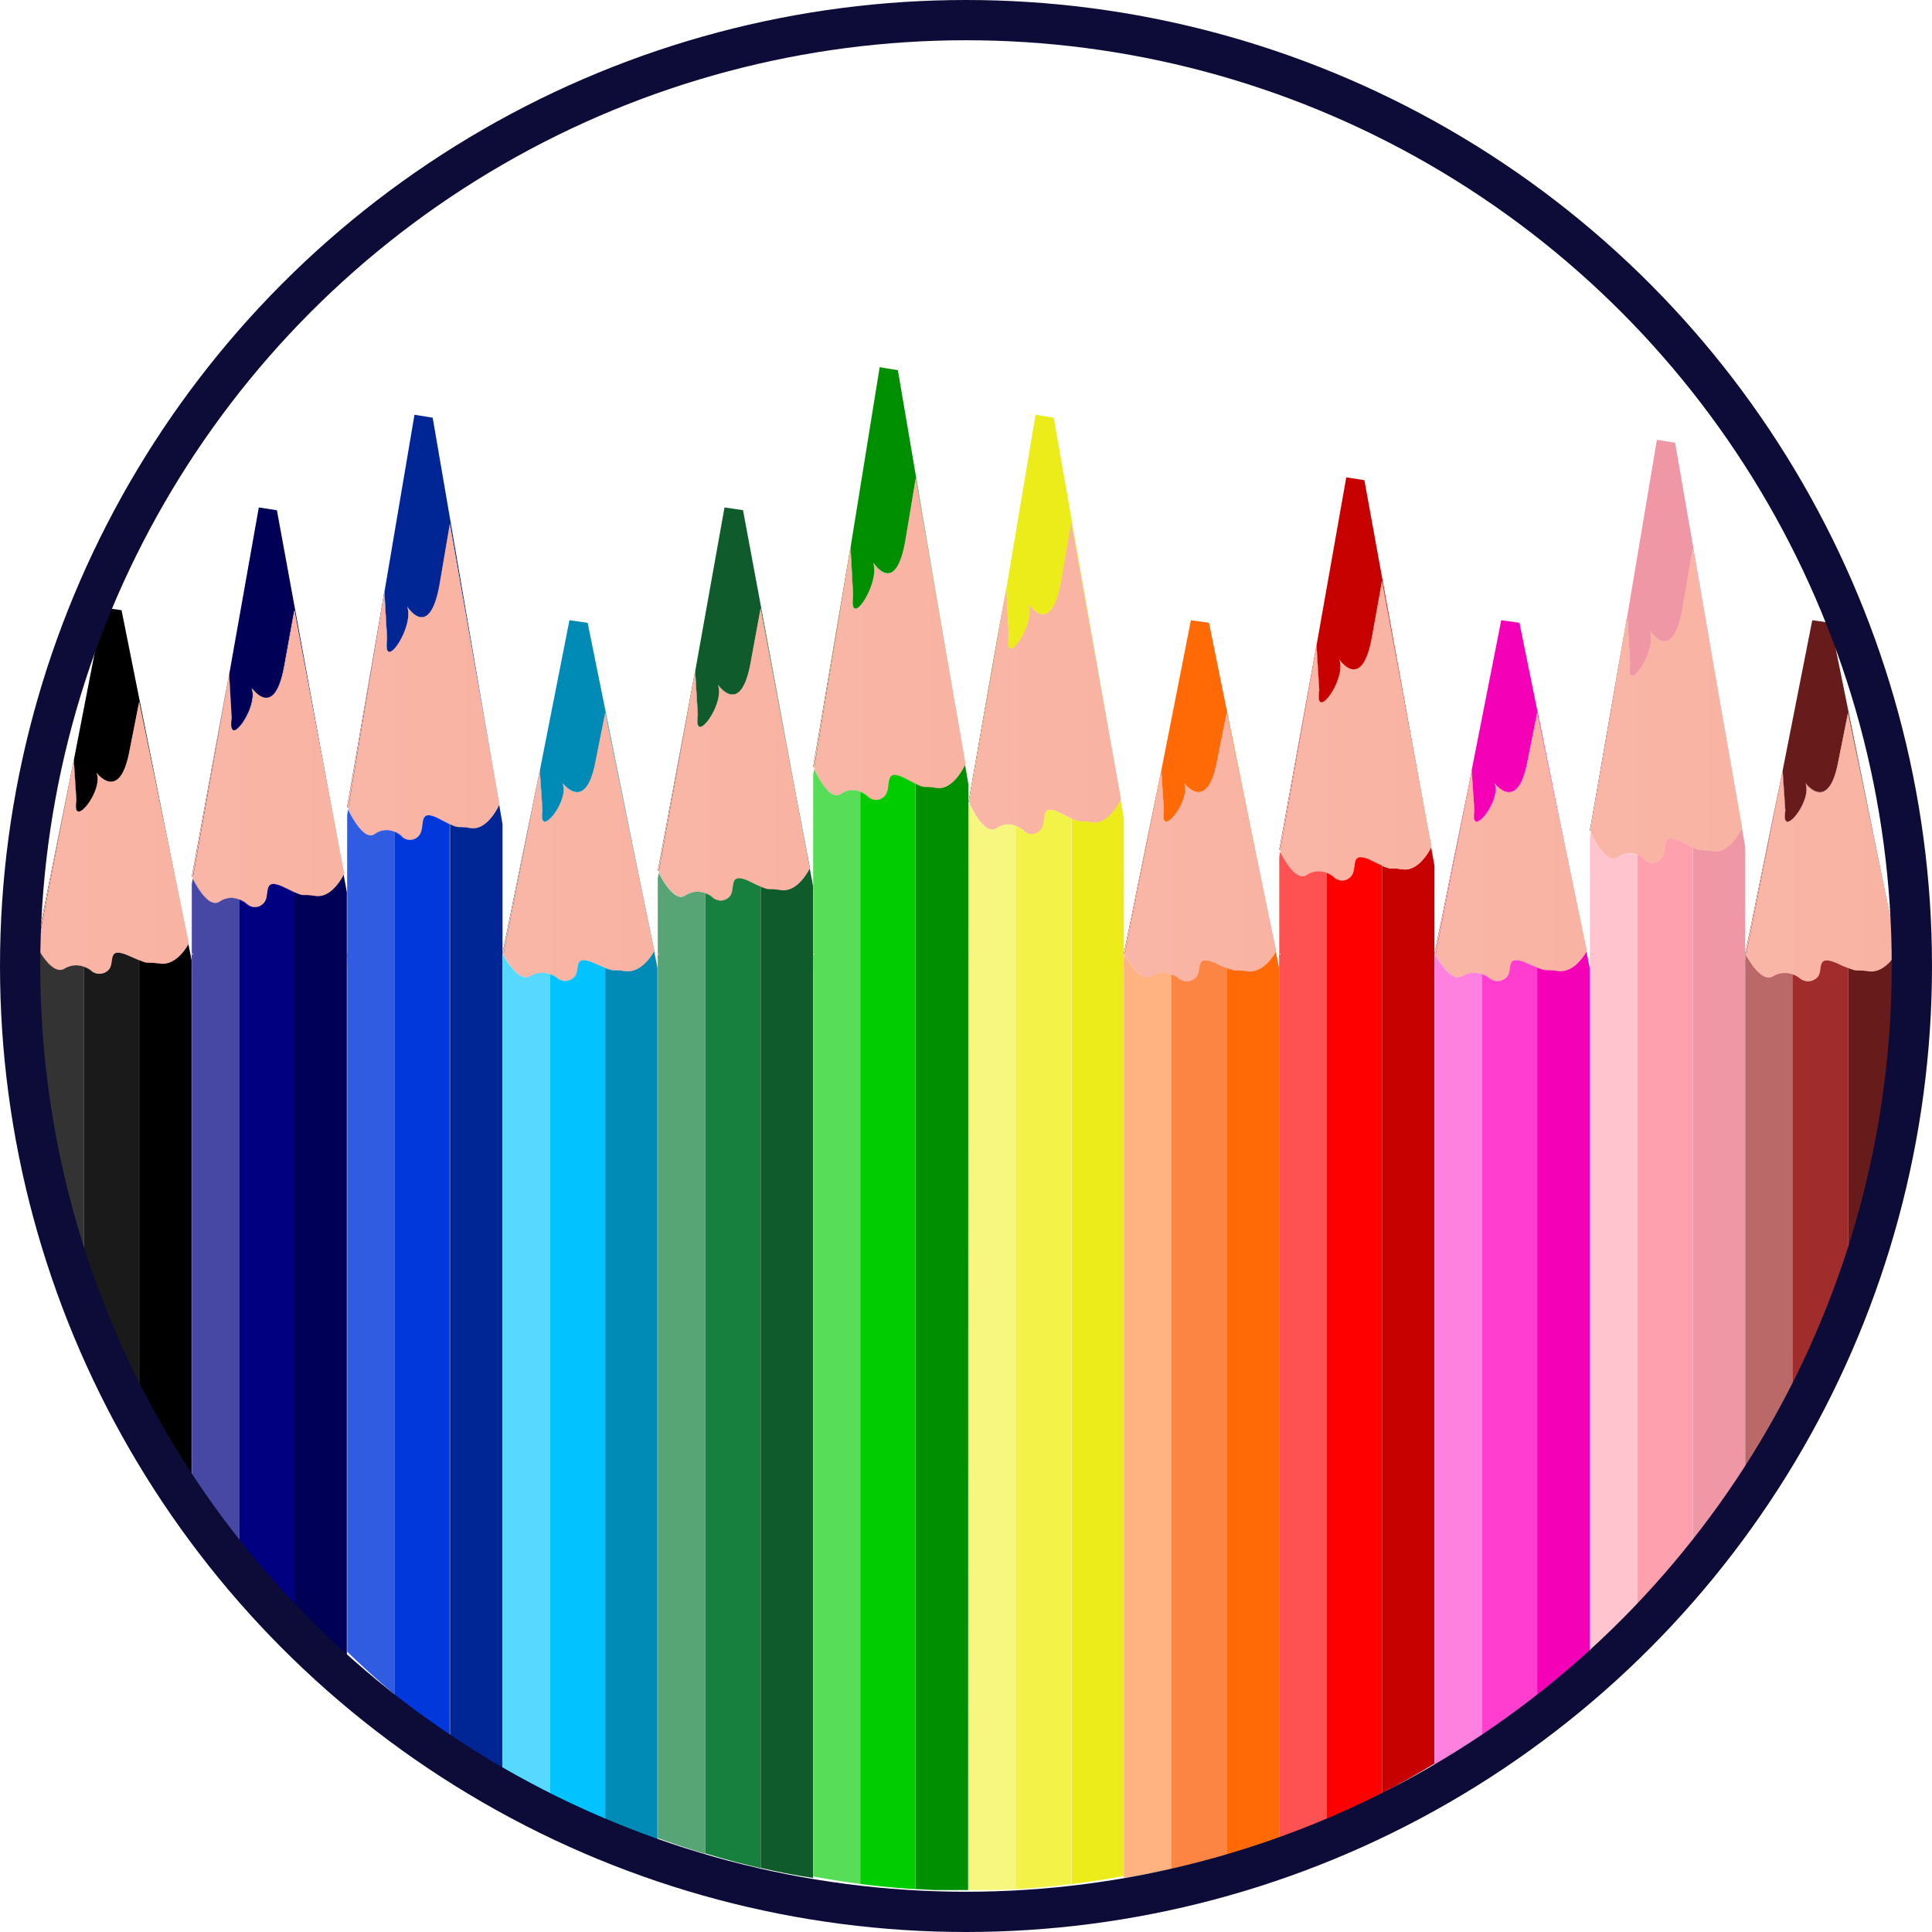 <svg xmlns="http://www.w3.org/2000/svg" xmlns:xlink="http://www.w3.org/1999/xlink" viewBox="0 0 192 192"><defs><style>.cls-1{fill:#333;}.cls-2{fill:#1a1a1a;}.cls-3{fill:url(#Degradado_sin_nombre_244);}.cls-4{fill:url(#Degradado_sin_nombre_244-2);}.cls-5{fill:url(#Degradado_sin_nombre_244-3);}.cls-6{fill:#000057;}.cls-7{fill:#4747a4;}.cls-8{fill:navy;}.cls-9{fill:url(#Degradado_sin_nombre_244-4);}.cls-10{fill:url(#Degradado_sin_nombre_244-5);}.cls-11{fill:url(#Degradado_sin_nombre_244-6);}.cls-12{fill:#002695;}.cls-13{fill:#2f5ce1;}.cls-14{fill:#0038db;}.cls-15{fill:url(#Degradado_sin_nombre_244-7);}.cls-16{fill:url(#Degradado_sin_nombre_244-8);}.cls-17{fill:#008ab6;}.cls-18{fill:#57d8fe;}.cls-19{fill:#02c3ff;}.cls-20{fill:url(#Degradado_sin_nombre_244-9);}.cls-21{fill:url(#Degradado_sin_nombre_244-10);}.cls-22{fill:url(#Degradado_sin_nombre_244-11);}.cls-23{fill:#105b2c;}.cls-24{fill:#57a475;}.cls-25{fill:#17803f;}.cls-26{fill:url(#Degradado_sin_nombre_244-12);}.cls-27{fill:url(#Degradado_sin_nombre_244-13);}.cls-28{fill:url(#Degradado_sin_nombre_244-14);}.cls-29{fill:#008f00;}.cls-30{fill:#58dd58;}.cls-31{fill:#01cb01;}.cls-32{fill:url(#Degradado_sin_nombre_244-15);}.cls-33{fill:url(#Degradado_sin_nombre_244-16);}.cls-34{fill:url(#Degradado_sin_nombre_244-17);}.cls-35{fill:#edec1b;}.cls-36{fill:#f7f780;}.cls-37{fill:#f3f248;}.cls-38{fill:url(#Degradado_sin_nombre_244-18);}.cls-39{fill:url(#Degradado_sin_nombre_244-19);}.cls-40{fill:url(#Degradado_sin_nombre_244-20);}.cls-41{fill:#ff6a07;}.cls-42{fill:#ffb380;}.cls-43{fill:#fc8544;}.cls-44{fill:url(#Degradado_sin_nombre_244-21);}.cls-45{fill:url(#Degradado_sin_nombre_244-22);}.cls-46{fill:url(#Degradado_sin_nombre_244-23);}.cls-47{fill:#c70000;}.cls-48{fill:#fe5151;}.cls-49{fill:red;}.cls-50{fill:url(#Degradado_sin_nombre_244-24);}.cls-51{fill:url(#Degradado_sin_nombre_244-25);}.cls-52{fill:url(#Degradado_sin_nombre_244-26);}.cls-53{fill:#f400b6;}.cls-54{fill:#ff81df;}.cls-55{fill:#ff3ecf;}.cls-56{fill:url(#Degradado_sin_nombre_244-27);}.cls-57{fill:url(#Degradado_sin_nombre_244-28);}.cls-58{fill:url(#Degradado_sin_nombre_244-29);}.cls-59{fill:#f097a5;}.cls-60{fill:#ffc4cd;}.cls-61{fill:#fea0ae;}.cls-62{fill:url(#Degradado_sin_nombre_244-30);}.cls-63{fill:url(#Degradado_sin_nombre_244-31);}.cls-64{fill:url(#Degradado_sin_nombre_244-32);}.cls-65{fill:#671b1b;}.cls-66{fill:#ba6868;}.cls-67{fill:#a02c2c;}.cls-68{fill:url(#Degradado_sin_nombre_244-33);}.cls-69{fill:url(#Degradado_sin_nombre_244-34);}.cls-70{fill:url(#Degradado_sin_nombre_244-35);}.cls-71{fill:none;stroke:#0d0c38;stroke-miterlimit:10;stroke-width:4px;}</style><linearGradient id="Degradado_sin_nombre_244" x1="3.62" y1="84.75" x2="18.7" y2="84.75" gradientUnits="userSpaceOnUse"><stop offset="0" stop-color="#fdc3b8"/><stop offset="1" stop-color="#f1977d"/></linearGradient><linearGradient id="Degradado_sin_nombre_244-2" x1="3.62" y1="94.85" x2="18.7" y2="94.85" xlink:href="#Degradado_sin_nombre_244"/><linearGradient id="Degradado_sin_nombre_244-3" x1="-91.22" y1="83.24" x2="211.47" y2="83.24" xlink:href="#Degradado_sin_nombre_244"/><linearGradient id="Degradado_sin_nombre_244-4" x1="19.06" y1="77.03" x2="34.14" y2="77.03" xlink:href="#Degradado_sin_nombre_244"/><linearGradient id="Degradado_sin_nombre_244-5" x1="19.06" y1="94.85" x2="34.14" y2="94.85" xlink:href="#Degradado_sin_nombre_244"/><linearGradient id="Degradado_sin_nombre_244-6" x1="-75.78" y1="75.39" x2="226.9" y2="75.39" xlink:href="#Degradado_sin_nombre_244"/><linearGradient id="Degradado_sin_nombre_244-7" x1="34.5" y1="69.52" x2="49.58" y2="69.52" xlink:href="#Degradado_sin_nombre_244"/><linearGradient id="Degradado_sin_nombre_244-8" x1="-60.34" y1="67.77" x2="242.34" y2="67.77" xlink:href="#Degradado_sin_nombre_244"/><linearGradient id="Degradado_sin_nombre_244-9" x1="49.93" y1="85.66" x2="65.02" y2="85.66" xlink:href="#Degradado_sin_nombre_244"/><linearGradient id="Degradado_sin_nombre_244-10" x1="49.93" y1="94.85" x2="65.02" y2="94.85" xlink:href="#Degradado_sin_nombre_244"/><linearGradient id="Degradado_sin_nombre_244-11" x1="-44.9" y1="84.17" x2="257.78" y2="84.17" xlink:href="#Degradado_sin_nombre_244"/><linearGradient id="Degradado_sin_nombre_244-12" x1="65.37" y1="76.6" x2="80.46" y2="76.6" xlink:href="#Degradado_sin_nombre_244"/><linearGradient id="Degradado_sin_nombre_244-13" x1="65.37" y1="94.85" x2="80.46" y2="94.85" xlink:href="#Degradado_sin_nombre_244"/><linearGradient id="Degradado_sin_nombre_244-14" x1="-29.46" y1="74.99" x2="273.22" y2="74.99" xlink:href="#Degradado_sin_nombre_244"/><linearGradient id="Degradado_sin_nombre_244-15" x1="80.81" y1="65.29" x2="95.9" y2="65.29" xlink:href="#Degradado_sin_nombre_244"/><linearGradient id="Degradado_sin_nombre_244-16" x1="80.81" y1="94.85" x2="95.9" y2="94.85" xlink:href="#Degradado_sin_nombre_244"/><linearGradient id="Degradado_sin_nombre_244-17" x1="-14.02" y1="63.51" x2="288.66" y2="63.51" xlink:href="#Degradado_sin_nombre_244"/><linearGradient id="Degradado_sin_nombre_244-18" x1="96.25" y1="69.13" x2="111.33" y2="69.13" xlink:href="#Degradado_sin_nombre_244"/><linearGradient id="Degradado_sin_nombre_244-19" x1="96.25" y1="94.85" x2="111.33" y2="94.85" xlink:href="#Degradado_sin_nombre_244"/><linearGradient id="Degradado_sin_nombre_244-20" x1="1.41" y1="67.4" x2="304.1" y2="67.4" xlink:href="#Degradado_sin_nombre_244"/><linearGradient id="Degradado_sin_nombre_244-21" x1="111.69" y1="85.66" x2="126.77" y2="85.66" xlink:href="#Degradado_sin_nombre_244"/><linearGradient id="Degradado_sin_nombre_244-22" x1="111.69" y1="94.85" x2="126.77" y2="94.85" xlink:href="#Degradado_sin_nombre_244"/><linearGradient id="Degradado_sin_nombre_244-23" x1="16.85" y1="84.17" x2="319.53" y2="84.17" xlink:href="#Degradado_sin_nombre_244"/><linearGradient id="Degradado_sin_nombre_244-24" x1="127.13" y1="74.28" x2="142.21" y2="74.28" xlink:href="#Degradado_sin_nombre_244"/><linearGradient id="Degradado_sin_nombre_244-25" x1="127.13" y1="94.85" x2="142.21" y2="94.85" xlink:href="#Degradado_sin_nombre_244"/><linearGradient id="Degradado_sin_nombre_244-26" x1="32.29" y1="72.62" x2="334.97" y2="72.62" xlink:href="#Degradado_sin_nombre_244"/><linearGradient id="Degradado_sin_nombre_244-27" x1="142.56" y1="85.66" x2="157.65" y2="85.66" xlink:href="#Degradado_sin_nombre_244"/><linearGradient id="Degradado_sin_nombre_244-28" x1="142.56" y1="94.85" x2="157.65" y2="94.85" xlink:href="#Degradado_sin_nombre_244"/><linearGradient id="Degradado_sin_nombre_244-29" x1="47.73" y1="84.17" x2="350.41" y2="84.17" xlink:href="#Degradado_sin_nombre_244"/><linearGradient id="Degradado_sin_nombre_244-30" x1="158" y1="71.87" x2="173.09" y2="71.87" xlink:href="#Degradado_sin_nombre_244"/><linearGradient id="Degradado_sin_nombre_244-31" x1="158" y1="94.85" x2="173.09" y2="94.85" xlink:href="#Degradado_sin_nombre_244"/><linearGradient id="Degradado_sin_nombre_244-32" x1="63.17" y1="70.13" x2="365.85" y2="70.13" xlink:href="#Degradado_sin_nombre_244"/><linearGradient id="Degradado_sin_nombre_244-33" x1="173.44" y1="85.66" x2="188.53" y2="85.66" xlink:href="#Degradado_sin_nombre_244"/><linearGradient id="Degradado_sin_nombre_244-34" x1="173.44" y1="94.85" x2="188.53" y2="94.85" xlink:href="#Degradado_sin_nombre_244"/><linearGradient id="Degradado_sin_nombre_244-35" x1="78.61" y1="84.17" x2="381.29" y2="84.17" xlink:href="#Degradado_sin_nombre_244"/></defs><g id="Capa_2" data-name="Capa 2"><g id="Capa_1-2" data-name="Capa 1"><g id="Colores"><path d="M12.08,60.64l-1.8-.25L7.34,75.52l.26,4.06c-.5,3,2.74-1,2-2.77,0,0,2.25,3,3.24-2l1-5.06,4.87,24s-1.14,2.28-2.88,2c-1.4-.2-1,.08-2-.32v47.24q2.43,3.89,5.21,7.5V95.41Z"/><path d="M3.62,95.42l0,.08v25.79l0,0Z"/><path class="cls-1" d="M3.62,94.75v.67l.09-.48Z"/><path class="cls-1" d="M6.36,96.25c-1.06.64-2.3-1.45-2.65-2.09l-.09.49v26.28a98.29,98.29,0,0,0,4.73,11.79V96.07A2.25,2.25,0,0,0,6.36,96.25Z"/><path class="cls-2" d="M12.83,95c-2.24-1-1.49.5-2,1.26a1.23,1.23,0,0,1-1.74.25,2.53,2.53,0,0,0-.75-.43v36.65c.24.51.49,1,.75,1.52q2.16,4.33,4.73,8.42V95.42C13.59,95.33,13.28,95.19,12.83,95Z"/><polygon points="7.34 75.52 3.62 93.98 3.75 93.98 7.34 75.52"/><polygon class="cls-3" points="7.34 75.52 3.62 93.98 3.75 93.98 7.34 75.52"/><path d="M8.35,94h5.48v1.44c.95.4.59.12,2,.32,1.74.26,2.88-2,2.88-2l-4.87-24-1,5.06c-1,5-3.24,2-3.24,2,.75,1.76-2.49,5.8-2,2.77l-.26-4.06L3.75,94Z"/><path class="cls-1" d="M3.75,94.75H3.62l.09.19Z"/><path class="cls-4" d="M3.75,94.75H3.62l.09.19Z"/><path class="cls-1" d="M3.75,94l0,.18c.35.64,1.59,2.73,2.65,2.09a2.25,2.25,0,0,1,2-.18V94Z"/><path class="cls-2" d="M9.1,94V96.5a1.23,1.23,0,0,0,1.74-.25c.5-.76-.25-2.27,2-1.26.45.2.76.34,1,.43V94Z"/><path class="cls-2" d="M8.35,94v2.09a2.53,2.53,0,0,1,.75.43V94Z"/><path class="cls-5" d="M13.83,69.73l-1,5.06c-1,5-3.24,2-3.24,2,.75,1.76-2.49,5.8-2,2.77l-.26-4.06L3.75,94l0,.18c.35.64,1.59,2.73,2.65,2.09a2.25,2.25,0,0,1,2-.18,2.53,2.53,0,0,1,.75.43,1.23,1.23,0,0,0,1.74-.25c.5-.76-.25-2.27,2-1.26.45.2.76.34,1,.43.95.4.59.12,2,.32,1.74.26,2.88-2,2.88-2Z"/><polygon class="cls-6" points="19.06 95.42 19.04 95.5 19.04 96.17 19.06 96.25 19.06 95.42"/><path class="cls-6" d="M27.52,50.71l-1.8-.28L22.78,67,23,71.39c-.5,3.31,2.74-1.1,2-3,0,0,2.24,3.3,3.24-2.21l1-5.52,4.87,26.2S33,89.31,31.26,89c-1.4-.22-1,.09-2-.35v72.23q2.52,2.64,5.21,5.07V88.67Z"/><path class="cls-6" d="M19,96.17v54l0,0V96.25Z"/><path class="cls-7" d="M19.06,94.75v.67l.09-.48Z"/><path class="cls-7" d="M21.8,89.59c-1.06.7-2.3-1.58-2.65-2.28l-.09.53v60.65q2.25,3.22,4.73,6.25V89.4A2.08,2.08,0,0,0,21.8,89.59Z"/><path class="cls-8" d="M28.27,88.21c-2.24-1.1-1.49.55-2,1.38a1.16,1.16,0,0,1-1.74.27,2.26,2.26,0,0,0-.75-.46v65.34c.25.3.49.6.75.9q2.28,2.73,4.73,5.28V88.69Z"/><polygon points="22.77 66.96 19.06 87.11 19.19 87.11 22.77 66.96"/><polygon class="cls-9" points="22.77 66.96 19.06 87.11 19.19 87.11 22.77 66.96"/><path class="cls-6" d="M23.79,87.11h5.48v1.58c.95.44.59.13,2,.35,1.74.27,2.88-2.21,2.88-2.21l-4.87-26.2-1,5.52c-1,5.51-3.24,2.21-3.24,2.21.75,1.93-2.49,6.34-2,3L22.78,67,19.19,87.11Z"/><path class="cls-7" d="M19.19,94.75h-.13l.09.19Z"/><path class="cls-10" d="M19.19,94.75h-.13l.09.19Z"/><path class="cls-7" d="M19.19,87.11l0,.2c.35.7,1.59,3,2.65,2.28a2.08,2.08,0,0,1,2-.19V87.11Z"/><path class="cls-8" d="M24.54,87.11v2.75a1.16,1.16,0,0,0,1.74-.27c.5-.83-.25-2.48,2-1.38l1,.48V87.11Z"/><path class="cls-8" d="M23.79,87.11V89.4a2.26,2.26,0,0,1,.75.46V87.11Z"/><path class="cls-11" d="M29.27,60.63l-1,5.52c-1,5.51-3.24,2.21-3.24,2.21.75,1.93-2.49,6.34-2,3L22.77,67,19.19,87.11l0,.2c.35.7,1.59,3,2.65,2.28a2.08,2.08,0,0,1,2-.19,2.26,2.26,0,0,1,.75.46,1.16,1.16,0,0,0,1.74-.27c.5-.83-.25-2.48,2-1.38l1,.48c.95.44.59.13,2,.35,1.74.27,2.88-2.21,2.88-2.21Z"/><polygon class="cls-12" points="34.49 95.42 34.48 95.5 34.48 96.17 34.49 96.25 34.49 95.42"/><path class="cls-12" d="M43,41.51l-1.81-.29L38.21,58.8l.27,4.71c-.5,3.52,2.74-1.17,2-3.22,0,0,2.24,3.52,3.24-2.35l1-5.87,4.88,27.87s-1.14,2.64-2.88,2.35c-1.4-.24-1,.09-2-.37v90.83c1.71,1.25,3.45,2.43,5.22,3.56V81.9Z"/><path class="cls-12" d="M34.48,96.17V166h0V96.25Z"/><path class="cls-13" d="M34.5,94.75v.67l.09-.48Z"/><path class="cls-13" d="M37.23,82.87c-1,.75-2.29-1.68-2.64-2.42L34.5,81v83.14c1.53,1.48,3.11,2.91,4.73,4.27V82.67A2,2,0,0,0,37.23,82.87Z"/><path class="cls-14" d="M43.71,81.41c-2.24-1.18-1.5.58-2,1.46a1.13,1.13,0,0,1-1.75.3,2.18,2.18,0,0,0-.74-.5v85.76l.74.63q2.33,1.92,4.73,3.69V81.92Z"/><polygon points="38.21 58.8 34.49 80.23 34.63 80.23 38.21 58.8"/><polygon class="cls-15" points="38.21 58.8 34.49 80.23 34.63 80.23 38.21 58.8"/><path class="cls-12" d="M39.23,80.23H44.7v1.69c1,.46.6.13,2,.37,1.74.29,2.88-2.35,2.88-2.35L44.7,52.07l-1,5.87c-1,5.87-3.24,2.35-3.24,2.35.75,2.05-2.49,6.74-2,3.22l-.27-4.71L34.63,80.23Z"/><path class="cls-13" d="M34.63,94.75H34.5l.09.19Z"/><path class="cls-13" d="M34.63,80.23l0,.22c.35.74,1.59,3.17,2.64,2.42a2,2,0,0,1,2-.2V80.23Z"/><path class="cls-14" d="M40,80.23v2.94a1.13,1.13,0,0,0,1.75-.3c.49-.88-.25-2.64,2-1.46l1,.51V80.23Z"/><path class="cls-14" d="M39.23,80.23v2.44a2.18,2.18,0,0,1,.74.5V80.23Z"/><path class="cls-16" d="M44.7,52.07l-1,5.87c-1,5.87-3.24,2.35-3.24,2.35.75,2.05-2.49,6.74-2,3.22l-.27-4.71L34.63,80.23l0,.22c.35.74,1.59,3.17,2.64,2.42a2,2,0,0,1,2-.2,2.18,2.18,0,0,1,.74.5,1.13,1.13,0,0,0,1.75-.3c.49-.88-.25-2.64,2-1.46l1,.51c1,.46.6.13,2,.37,1.74.29,2.88-2.35,2.88-2.35Z"/><path class="cls-17" d="M58.4,61.89l-1.81-.25L53.65,76.56l.27,4c-.5,3,2.74-1,2-2.74,0,0,2.24,3,3.24-2l1-5L65,94.51s-1.14,2.24-2.88,2c-1.4-.2-1,.08-2-.32v84.89q2.58,1,5.22,1.89V96.17Z"/><polygon class="cls-17" points="49.93 95.42 49.92 95.5 49.92 96.17 49.93 96.25 49.93 95.42"/><path class="cls-17" d="M49.92,96.17v80.14h0V96.17Z"/><path class="cls-18" d="M49.93,94.75v.67l.1-.48Z"/><path class="cls-18" d="M52.67,97c-1.06.63-2.29-1.43-2.64-2.06l-.1.48v80.9c1.56.83,3.13,1.63,4.73,2.38V96.82A2.28,2.28,0,0,0,52.67,97Z"/><path class="cls-19" d="M59.15,95.75c-2.24-1-1.5.5-2,1.25a1.26,1.26,0,0,1-1.74.25,2.11,2.11,0,0,0-.75-.43V178.7l.75.34c1.56.72,3.13,1.39,4.73,2V96.18Z"/><polygon points="53.65 76.56 49.93 94.75 50.06 94.75 53.65 76.56"/><polygon class="cls-20" points="53.65 76.56 49.93 94.75 50.06 94.75 53.65 76.56"/><path class="cls-17" d="M54.66,94.75h5.48v1.43c1,.4.6.12,2,.32,1.74.25,2.88-2,2.88-2L60.14,70.85l-1,5c-1,5-3.24,2-3.24,2,.75,1.75-2.49,5.73-2,2.74l-.27-4L50.07,94.75Z"/><path class="cls-18" d="M50.07,94.75h-.14l.1.19Z"/><path class="cls-21" d="M50.07,94.75h-.14l.1.19Z"/><path class="cls-18" d="M50.07,94.75l0,.19c.35.63,1.58,2.69,2.64,2.06a2.28,2.28,0,0,1,2-.18V94.75Z"/><path class="cls-19" d="M55.41,94.75v2.5A1.26,1.26,0,0,0,57.15,97c.5-.75-.24-2.25,2-1.25l1,.43V94.75Z"/><path class="cls-19" d="M54.66,94.75v2.07a2.11,2.11,0,0,1,.75.43v-2.5Z"/><path class="cls-22" d="M60.14,70.85l-1,5c-1,5-3.24,2-3.24,2,.75,1.75-2.49,5.73-2,2.74l-.27-4L50.07,94.75l0,.19c.35.63,1.58,2.69,2.64,2.06a2.28,2.28,0,0,1,2-.18,2.11,2.11,0,0,1,.75.43A1.26,1.26,0,0,0,57.15,97c.5-.75-.24-2.25,2-1.25l1,.43c1,.4.6.12,2,.32,1.74.25,2.88-2,2.88-2Z"/><path class="cls-23" d="M73.84,50.7,72,50.43,69.09,66.69l.27,4.36c-.5,3.26,2.74-1.08,2-3,0,0,2.24,3.25,3.24-2.17l1-5.43,4.88,25.78s-1.14,2.44-2.89,2.17c-1.39-.22-1,.08-2-.35v97.58q2.58.6,5.21,1V88.06Z"/><polygon class="cls-23" points="65.37 95.42 65.36 95.5 65.36 96.17 65.37 96.25 65.37 95.42"/><path class="cls-23" d="M65.36,96.17V183h0V96.17Z"/><path class="cls-24" d="M65.37,94.75v.67l.1-.48Z"/><path class="cls-24" d="M68.11,89c-1.06.69-2.29-1.56-2.64-2.25l-.1.53v95.39c1.56.56,3.14,1.09,4.73,1.56V88.77A2.13,2.13,0,0,0,68.11,89Z"/><path class="cls-25" d="M74.59,87.6c-2.25-1.08-1.5.54-2,1.36a1.18,1.18,0,0,1-1.74.27,2.32,2.32,0,0,0-.75-.46v95.42l.75.22c1.56.46,3.14.87,4.73,1.24V88.07C75.35,88,75,87.82,74.59,87.6Z"/><polygon points="69.09 66.69 65.37 86.52 65.5 86.52 69.09 66.69"/><polygon class="cls-26" points="69.09 66.69 65.37 86.52 65.5 86.52 69.09 66.69"/><path class="cls-23" d="M70.1,86.52h5.48v1.55c1,.43.6.13,2,.35,1.75.27,2.89-2.17,2.89-2.17L75.58,60.47l-1,5.43c-1,5.42-3.24,2.17-3.24,2.17.75,1.9-2.49,6.24-2,3l-.27-4.36L65.5,86.52Z"/><path class="cls-24" d="M65.5,94.75h-.13l.1.19Z"/><path class="cls-27" d="M65.5,94.75h-.13l.1.19Z"/><path class="cls-24" d="M65.5,86.52l0,.19c.35.69,1.58,2.94,2.64,2.25a2.13,2.13,0,0,1,2-.19V86.52Z"/><path class="cls-25" d="M70.85,86.52v2.71A1.18,1.18,0,0,0,72.59,89c.5-.82-.25-2.44,2-1.36.44.22.76.37,1,.47V86.52Z"/><path class="cls-25" d="M70.1,86.52v2.25a2.32,2.32,0,0,1,.75.46V86.52Z"/><path class="cls-28" d="M75.58,60.47l-1,5.43c-1,5.42-3.24,2.17-3.24,2.17.75,1.9-2.49,6.24-2,3l-.27-4.36L65.5,86.52l0,.19c.35.69,1.58,2.94,2.64,2.25a2.13,2.13,0,0,1,2-.19,2.32,2.32,0,0,1,.75.46A1.18,1.18,0,0,0,72.59,89c.5-.82-.25-2.44,2-1.36.44.22.76.37,1,.47,1,.43.6.13,2,.35,1.75.27,2.89-2.17,2.89-2.17Z"/><polygon class="cls-29" points="80.81 95.42 80.8 95.5 80.8 96.17 80.81 96.25 80.81 95.42"/><path class="cls-29" d="M96.23,77.9l-7-41.11-1.81-.3L84.53,54.38l.26,4.8c-.49,3.59,2.74-1.19,2-3.28,0,0,2.24,3.58,3.23-2.39l1-6L95.9,75.91S94.75,78.59,93,78.3c-1.4-.24-1,.09-2-.38V187.74c.6,0,1.19.07,1.79.09h3.42Z"/><path class="cls-29" d="M80.79,96.17V186.7h0V96.25Z"/><path class="cls-30" d="M80.81,94.75v.67l.1-.48A1.94,1.94,0,0,1,80.81,94.75Z"/><path class="cls-30" d="M83.55,78.89c-1.06.76-2.3-1.71-2.64-2.47l-.1.58V186.48c1.57.29,3.14.54,4.73.75V78.69A2,2,0,0,0,83.55,78.89Z"/><path class="cls-31" d="M90,77.4c-2.24-1.19-1.49.6-2,1.49a1.1,1.1,0,0,1-1.74.3,2.25,2.25,0,0,0-.75-.5V187.23l.75.09c1.57.18,3.14.33,4.73.42V77.92Z"/><polygon points="80.94 76.21 84.53 54.38 80.81 76.21 80.94 76.21"/><polygon class="cls-32" points="80.94 76.21 84.53 54.38 80.81 76.21 80.94 76.21"/><path class="cls-29" d="M85.54,76.21H91v1.71c1,.47.59.14,2,.38,1.74.29,2.89-2.39,2.89-2.39L91,47.54l-1,6c-1,6-3.23,2.39-3.23,2.39.74,2.09-2.49,6.87-2,3.28l-.26-4.8L80.94,76.21Z"/><path class="cls-30" d="M80.94,94.75h-.13a1.94,1.94,0,0,0,.1.19Z"/><path class="cls-33" d="M80.94,94.75h-.13a1.94,1.94,0,0,0,.1.19Z"/><path class="cls-30" d="M83.55,78.89a2,2,0,0,1,2-.2V76.21h-4.6l0,.21C81.25,77.18,82.49,79.65,83.55,78.89Z"/><path class="cls-31" d="M86.29,76.21v3a1.1,1.1,0,0,0,1.74-.3c.5-.89-.25-2.68,2-1.49l1,.52V76.21Z"/><path class="cls-31" d="M86.29,79.19v-3h-.75v2.48A2.25,2.25,0,0,1,86.29,79.19Z"/><path class="cls-34" d="M91,47.54l-1,6c-1,6-3.23,2.39-3.23,2.39.74,2.09-2.49,6.87-2,3.28l-.26-4.8L80.94,76.21l0,.21c.34.76,1.58,3.23,2.64,2.47a2,2,0,0,1,2-.2,2.25,2.25,0,0,1,.75.5,1.1,1.1,0,0,0,1.74-.3c.5-.89-.25-2.68,2-1.49l1,.52c1,.47.59.14,2,.38,1.74.29,2.89-2.39,2.89-2.39Z"/><polygon class="cls-35" points="96.25 95.42 96.23 95.5 96.23 96.17 96.25 96.25 96.25 95.42"/><path class="cls-35" d="M104.72,41.51l-1.81-.29L100,58.56l.26,4.65c-.49,3.47,2.74-1.16,2-3.19,0,0,2.24,3.47,3.23-2.31l1-5.79,4.87,27.49s-1.14,2.6-2.88,2.31c-1.4-.23-1,.09-2-.36V187.24q2.63-.31,5.21-.81V81.34Z"/><polygon class="cls-35" points="96.23 96.17 96.23 187.83 96.25 187.83 96.25 96.25 96.23 96.17"/><path class="cls-36" d="M96.25,94.75v.67l.09-.48Z"/><path class="cls-36" d="M101,82.1a2,2,0,0,0-2,.2c-1.06.74-2.3-1.66-2.65-2.4l-.09.57V187.83h2.94l1.79-.08Z"/><path class="cls-37" d="M105.46,80.85c-2.24-1.16-1.49.58-2,1.45a1.13,1.13,0,0,1-1.74.29,2.22,2.22,0,0,0-.75-.49V187.75l.75-.05c1.58-.11,3.16-.26,4.73-.46V81.36Z"/><polygon points="99.97 58.56 96.25 79.69 96.38 79.69 99.97 58.56"/><polygon class="cls-38" points="99.97 58.56 96.25 79.69 96.38 79.69 99.97 58.56"/><path class="cls-35" d="M101,79.7h5.48v1.66c1,.45.59.13,2,.36,1.74.29,2.88-2.31,2.88-2.31l-4.87-27.49-1,5.79c-1,5.78-3.23,2.31-3.23,2.31.74,2-2.49,6.66-2,3.19L100,58.56,96.38,79.7Z"/><path class="cls-36" d="M96.38,94.75h-.13l.09.19Z"/><path class="cls-39" d="M96.38,94.75h-.13l.09.19Z"/><path class="cls-36" d="M96.38,79.7l0,.2c.35.74,1.59,3.14,2.65,2.4a2,2,0,0,1,2-.2V79.7Z"/><path class="cls-37" d="M101.73,79.7v2.89a1.13,1.13,0,0,0,1.74-.29c.5-.87-.25-2.6,2-1.45l1,.51V79.7Z"/><path class="cls-37" d="M101,79.7v2.4a2.22,2.22,0,0,1,.75.49V79.7Z"/><path class="cls-40" d="M106.46,51.92l-1,5.79c-1,5.78-3.23,2.31-3.23,2.31.74,2-2.49,6.66-2,3.19L100,58.56,96.38,79.69l0,.21c.35.74,1.59,3.14,2.65,2.4a2,2,0,0,1,2-.2,2.22,2.22,0,0,1,.75.49,1.13,1.13,0,0,0,1.74-.29c.5-.87-.25-2.61,2-1.45l1,.51c1,.45.59.13,2,.36,1.74.29,2.88-2.31,2.88-2.31Z"/><path class="cls-41" d="M120.15,61.89l-1.8-.25-2.94,14.92.26,4c-.5,3,2.74-1,2-2.74,0,0,2.24,3,3.24-2l1-5,4.87,23.66s-1.14,2.24-2.88,2c-1.4-.2-1,.08-2-.32V184.4q2.63-.72,5.21-1.59V96.17Z"/><polygon class="cls-41" points="111.69 95.42 111.67 95.5 111.67 96.17 111.69 96.25 111.69 95.42"/><path class="cls-41" d="M111.67,96.17v90.46h0V96.25Z"/><path class="cls-42" d="M111.69,94.75v.67l.09-.48Z"/><path class="cls-42" d="M114.43,97c-1.06.63-2.3-1.43-2.65-2.06l-.09.48v91.2c1.59-.25,3.17-.55,4.73-.88V96.82A2.28,2.28,0,0,0,114.43,97Z"/><path class="cls-43" d="M120.9,95.75c-2.24-1-1.49.5-2,1.25a1.26,1.26,0,0,1-1.74.25,2.33,2.33,0,0,0-.75-.43v88.92l.75-.17c1.59-.35,3.16-.74,4.73-1.17V96.18C121.66,96.09,121.34,96,120.9,95.75Z"/><polygon points="115.41 76.56 111.69 94.75 111.82 94.75 115.41 76.56"/><polygon class="cls-44" points="115.41 76.56 111.69 94.75 111.82 94.75 115.41 76.56"/><path class="cls-41" d="M116.42,94.75h5.48v1.43c.95.4.59.12,2,.32,1.74.25,2.88-2,2.88-2L121.9,70.85l-1,5c-1,5-3.24,2-3.24,2,.75,1.75-2.49,5.73-2,2.74l-.26-4-3.59,18.19Z"/><path class="cls-42" d="M111.82,94.75h-.13l.09.19Z"/><path class="cls-45" d="M111.82,94.75h-.13l.09.19Z"/><path class="cls-42" d="M111.82,94.75l0,.19c.35.63,1.59,2.69,2.65,2.06a2.28,2.28,0,0,1,2-.18V94.75Z"/><path class="cls-43" d="M117.17,94.75v2.5a1.26,1.26,0,0,0,1.74-.25c.5-.75-.25-2.25,2-1.25.44.2.76.34,1,.43V94.75Z"/><path class="cls-43" d="M116.42,94.75v2.07a2.33,2.33,0,0,1,.75.43v-2.5Z"/><path class="cls-46" d="M121.9,70.85l-1,5c-1,5-3.24,2-3.24,2,.75,1.75-2.49,5.73-2,2.74l-.26-4-3.59,18.19,0,.19c.35.63,1.59,2.69,2.65,2.06a2.28,2.28,0,0,1,2-.18,2.33,2.33,0,0,1,.75.43,1.26,1.26,0,0,0,1.74-.25c.5-.75-.25-2.25,2-1.25.44.2.76.34,1,.43.95.4.59.12,2,.32,1.74.25,2.88-2,2.88-2Z"/><path class="cls-47" d="M142.55,176.06q-2.56,1.4-5.21,2.64"/><path class="cls-47" d="M135.59,47.72l-1.8-.28-2.95,16.67.27,4.48c-.5,3.33,2.74-1.12,2-3.06,0,0,2.24,3.33,3.24-2.23l1-5.56,4.87,26.42s-1.14,2.51-2.88,2.23c-1.4-.22-1,.09-2-.35v92.18q2.64-1.4,5.21-2.95V86Z"/><polygon class="cls-47" points="127.13 95.42 127.11 95.5 127.11 96.17 127.13 96.25 127.13 95.42"/><path class="cls-47" d="M127.11,96.17v86.64h0V96.25Z"/><path class="cls-48" d="M127.13,94.75v.67l.09-.48Z"/><path class="cls-48" d="M129.86,86.94c-1.05.71-2.29-1.59-2.64-2.3l-.09.55V182.8q2.38-.9,4.73-1.94V86.75A2.1,2.1,0,0,0,129.86,86.94Z"/><path class="cls-49" d="M137.34,178.7q-2.34,1.1-4.74,2.07"/><path class="cls-49" d="M132.6,180.77l-.74.3"/><path class="cls-49" d="M136.34,85.55c-2.24-1.11-1.49.56-2,1.39a1.16,1.16,0,0,1-1.75.28,2.23,2.23,0,0,0-.74-.47v94.11l.74-.33q2.4-1.09,4.74-2.31V86Z"/><polygon points="130.84 64.11 127.13 84.44 127.26 84.44 130.84 64.11"/><polygon class="cls-50" points="130.84 64.11 127.13 84.44 127.26 84.44 130.84 64.11"/><path class="cls-47" d="M131.86,84.44h5.48V86c.95.44.59.13,2,.35,1.74.28,2.88-2.23,2.88-2.23l-4.87-26.42-1,5.56c-1,5.56-3.24,2.23-3.24,2.23.75,1.94-2.49,6.39-2,3.06l-.27-4.48-3.58,20.33Z"/><path class="cls-48" d="M127.26,94.75h-.13l.09.19Z"/><path class="cls-51" d="M127.26,94.75h-.13l.09.19Z"/><path class="cls-48" d="M127.26,84.44l0,.2c.35.71,1.59,3,2.64,2.3a2.1,2.1,0,0,1,2-.19V84.44Z"/><path class="cls-49" d="M132.6,84.44v2.78a1.16,1.16,0,0,0,1.75-.28c.5-.83-.25-2.5,2-1.39l1,.49v-1.6Z"/><path class="cls-49" d="M131.86,84.44v2.31a2.23,2.23,0,0,1,.74.47V84.44Z"/><path class="cls-52" d="M137.34,57.74l-1,5.56c-1,5.56-3.24,2.23-3.24,2.23.75,1.94-2.49,6.39-2,3.06l-.27-4.48-3.58,20.33,0,.2c.35.71,1.59,3,2.64,2.3a2.1,2.1,0,0,1,2-.19,2.23,2.23,0,0,1,.74.47,1.16,1.16,0,0,0,1.75-.28c.5-.83-.25-2.5,2-1.39l1,.49c.95.44.59.13,2,.35,1.74.28,2.88-2.23,2.88-2.23Z"/><path class="cls-53" d="M151,61.89l-1.81-.25-2.94,14.92.27,4c-.5,3,2.74-1,2-2.74,0,0,2.24,3,3.24-2l1-5,4.88,23.66s-1.14,2.24-2.88,2c-1.4-.2-1,.08-2-.32v73.44q2.68-1.92,5.22-4V96.17Z"/><polygon class="cls-53" points="142.56 95.42 142.55 95.5 142.55 96.17 142.56 96.25 142.56 95.42"/><path class="cls-53" d="M142.56,176.05h0"/><path class="cls-53" d="M142.55,96.17v79.89h0V96.17Z"/><path class="cls-54" d="M142.56,94.75v.67l.1-.48Z"/><path class="cls-54" d="M145.3,97c-1.05.63-2.29-1.43-2.64-2.06l-.1.48v80.63q2.41-1.32,4.74-2.76V96.82A2.3,2.3,0,0,0,145.3,97Z"/><path class="cls-55" d="M151.78,95.75c-2.24-1-1.5.5-2,1.25a1.27,1.27,0,0,1-1.75.25,2.14,2.14,0,0,0-.74-.43v76.47l.74-.47q2.42-1.53,4.73-3.2V96.18Z"/><polygon points="146.28 76.56 142.56 94.75 142.7 94.75 146.28 76.56"/><polygon class="cls-56" points="146.28 76.56 142.56 94.75 142.7 94.75 146.28 76.56"/><path class="cls-53" d="M147.3,94.75h5.47v1.43c1,.4.6.12,2,.32,1.74.25,2.88-2,2.88-2l-4.88-23.66-1,5c-1,5-3.24,2-3.24,2,.75,1.75-2.49,5.73-2,2.74l-.27-4L142.7,94.75Z"/><path class="cls-54" d="M142.7,94.75h-.14l.1.19Z"/><path class="cls-57" d="M142.7,94.75h-.14l.1.19Z"/><path class="cls-54" d="M142.7,94.75l0,.19c.35.63,1.59,2.69,2.64,2.06a2.3,2.3,0,0,1,2-.18V94.75Z"/><path class="cls-55" d="M148,94.75v2.5a1.27,1.27,0,0,0,1.75-.25c.49-.75-.25-2.25,2-1.25l1,.43V94.75Z"/><path class="cls-55" d="M147.3,94.75v2.07a2.14,2.14,0,0,1,.74.43v-2.5Z"/><path class="cls-58" d="M152.77,70.85l-1,5c-1,5-3.24,2-3.24,2,.75,1.75-2.49,5.73-2,2.74l-.27-4L142.7,94.75l0,.19c.35.63,1.59,2.69,2.64,2.06a2.3,2.3,0,0,1,2-.18,2.14,2.14,0,0,1,.74.43,1.27,1.27,0,0,0,1.75-.25c.49-.75-.25-2.25,2-1.25l1,.43c1,.4.6.12,2,.32,1.74.25,2.88-2,2.88-2Z"/><path class="cls-59" d="M173.43,149.56q-2.49,3.24-5.22,6.27"/><path class="cls-59" d="M166.47,44l-1.81-.29L161.72,61.2l.27,4.7c-.5,3.5,2.74-1.17,2-3.21,0,0,2.24,3.5,3.24-2.34l1-5.84,4.88,27.74s-1.14,2.62-2.89,2.33c-1.39-.23-1,.1-2-.37v69.93q2.73-3.54,5.22-7.35V84.2Z"/><polygon class="cls-59" points="158 95.42 157.99 95.5 157.99 96.17 158 96.25 158 95.42"/><path class="cls-59" d="M158,96.17V165.6h0V96.17Z"/><line class="cls-60" x1="158" y1="187.83" x2="158" y2="187.88"/><path class="cls-60" d="M158,94.75v.67l.1-.48Z"/><path class="cls-60" d="M160.74,85.17c-1.06.74-2.29-1.68-2.64-2.42l-.1.57v82.27c1.63-1.57,3.2-3.21,4.73-4.9V85A2,2,0,0,0,160.74,85.17Z"/><path class="cls-61" d="M168.21,155.83q-2.28,2.52-4.73,4.87"/><path class="cls-61" d="M163.48,160.7l-.75.71"/><path class="cls-61" d="M167.22,83.71c-2.25-1.17-1.5.58-2,1.46a1.13,1.13,0,0,1-1.74.29,2.25,2.25,0,0,0-.75-.5v75.73l.75-.83q2.45-2.76,4.73-5.72V84.21Z"/><polygon points="161.72 61.2 158 82.54 158.13 82.54 161.72 61.2"/><polygon class="cls-62" points="161.72 61.2 158 82.54 158.13 82.54 161.72 61.2"/><path class="cls-59" d="M162.73,82.54h5.48v1.67c1,.47.6.14,2,.37,1.75.29,2.89-2.33,2.89-2.33l-4.88-27.74-1,5.84c-1,5.84-3.24,2.34-3.24,2.34.75,2-2.49,6.71-2,3.21l-.27-4.7-3.59,21.34Z"/><path class="cls-60" d="M158.13,94.75H158l.1.19Z"/><path class="cls-63" d="M158.13,94.75H158l.1.19Z"/><path class="cls-60" d="M158.13,82.54l0,.21c.35.74,1.58,3.16,2.64,2.42a2,2,0,0,1,2-.21V82.54Z"/><path class="cls-61" d="M163.48,82.54v2.92a1.13,1.13,0,0,0,1.74-.29c.5-.88-.25-2.63,2-1.46l1,.5V82.54Z"/><path class="cls-61" d="M162.73,82.54V85a2.25,2.25,0,0,1,.75.5V82.54Z"/><path class="cls-64" d="M168.21,54.51l-1,5.84c-1,5.84-3.24,2.34-3.24,2.34.75,2-2.49,6.71-2,3.21l-.27-4.7-3.59,21.34,0,.21c.35.74,1.58,3.16,2.64,2.42a2,2,0,0,1,2-.21,2.25,2.25,0,0,1,.75.5,1.13,1.13,0,0,0,1.74-.29c.5-.88-.25-2.63,2-1.46l1,.5c1,.47.6.14,2,.37,1.75.29,2.89-2.33,2.89-2.33Z"/><path class="cls-65" d="M188.88,119.8A96.91,96.91,0,0,1,183.65,133"/><path class="cls-65" d="M181.91,61.89l-1.81-.25-2.94,14.92.27,4c-.5,3,2.73-1,2-2.74,0,0,2.24,3,3.23-2l1-5,4.88,23.66s-1.14,2.24-2.89,2c-1.4-.2-1,.08-2-.32V133a96.91,96.91,0,0,0,5.23-13.16V96.25Z"/><polygon class="cls-65" points="173.44 95.42 173.43 95.5 173.43 96.17 173.44 96.25 173.44 95.42"/><path class="cls-65" d="M173.44,149.54v0"/><path class="cls-65" d="M173.43,96.17v0Z"/><path class="cls-66" d="M173.44,94.75v.67l.1-.48Z"/><path class="cls-66" d="M178.17,142.76q-2.22,3.5-4.73,6.78"/><path class="cls-66" d="M176.18,97c-1.06.63-2.3-1.43-2.64-2.06l-.1.48v54.12q2.51-3.28,4.73-6.78V96.82A2.28,2.28,0,0,0,176.18,97Z"/><path class="cls-67" d="M183.65,133a94.44,94.44,0,0,1-4.73,8.61"/><path class="cls-67" d="M178.92,141.57l-.75,1.19"/><path class="cls-67" d="M182.65,95.75c-2.24-1-1.49.5-2,1.25a1.26,1.26,0,0,1-1.74.25,2.22,2.22,0,0,0-.75-.43v45.94l.75-1.19a94.44,94.44,0,0,0,4.73-8.61V96.18C183.41,96.09,183.1,96,182.65,95.75Z"/><polygon points="177.16 76.56 173.44 94.75 173.57 94.75 177.16 76.56"/><polygon class="cls-68" points="177.16 76.56 173.44 94.75 173.57 94.75 177.16 76.56"/><path class="cls-65" d="M178.17,94.75h5.48v1.43c1,.4.59.12,2,.32,1.75.25,2.89-2,2.89-2l-4.88-23.66-1,5c-1,5-3.23,2-3.23,2,.74,1.75-2.49,5.73-2,2.74l-.27-4-3.59,18.19Z"/><path class="cls-66" d="M173.57,94.75h-.13l.1.19Z"/><path class="cls-69" d="M173.57,94.75h-.13l.1.19Z"/><path class="cls-66" d="M173.57,94.75l0,.19c.34.63,1.58,2.69,2.64,2.06a2.28,2.28,0,0,1,2-.18V94.75Z"/><path class="cls-67" d="M178.92,94.75v2.5a1.26,1.26,0,0,0,1.74-.25c.5-.75-.25-2.25,2-1.25.45.2.76.34,1,.43V94.75Z"/><path class="cls-67" d="M178.17,94.75v2.07a2.22,2.22,0,0,1,.75.43v-2.5Z"/><path class="cls-70" d="M183.65,70.85l-1,5c-1,5-3.23,2-3.23,2,.74,1.75-2.49,5.73-2,2.74l-.27-4-3.59,18.19,0,.19c.34.63,1.58,2.69,2.64,2.06a2.28,2.28,0,0,1,2-.18,2.22,2.22,0,0,1,.75.43,1.26,1.26,0,0,0,1.74-.25c.5-.75-.25-2.25,2-1.25.45.2.76.34,1,.43,1,.4.59.12,2,.32,1.75.25,2.89-2,2.89-2Z"/><circle class="cls-71" cx="96" cy="96" r="94"/></g></g></g></svg>